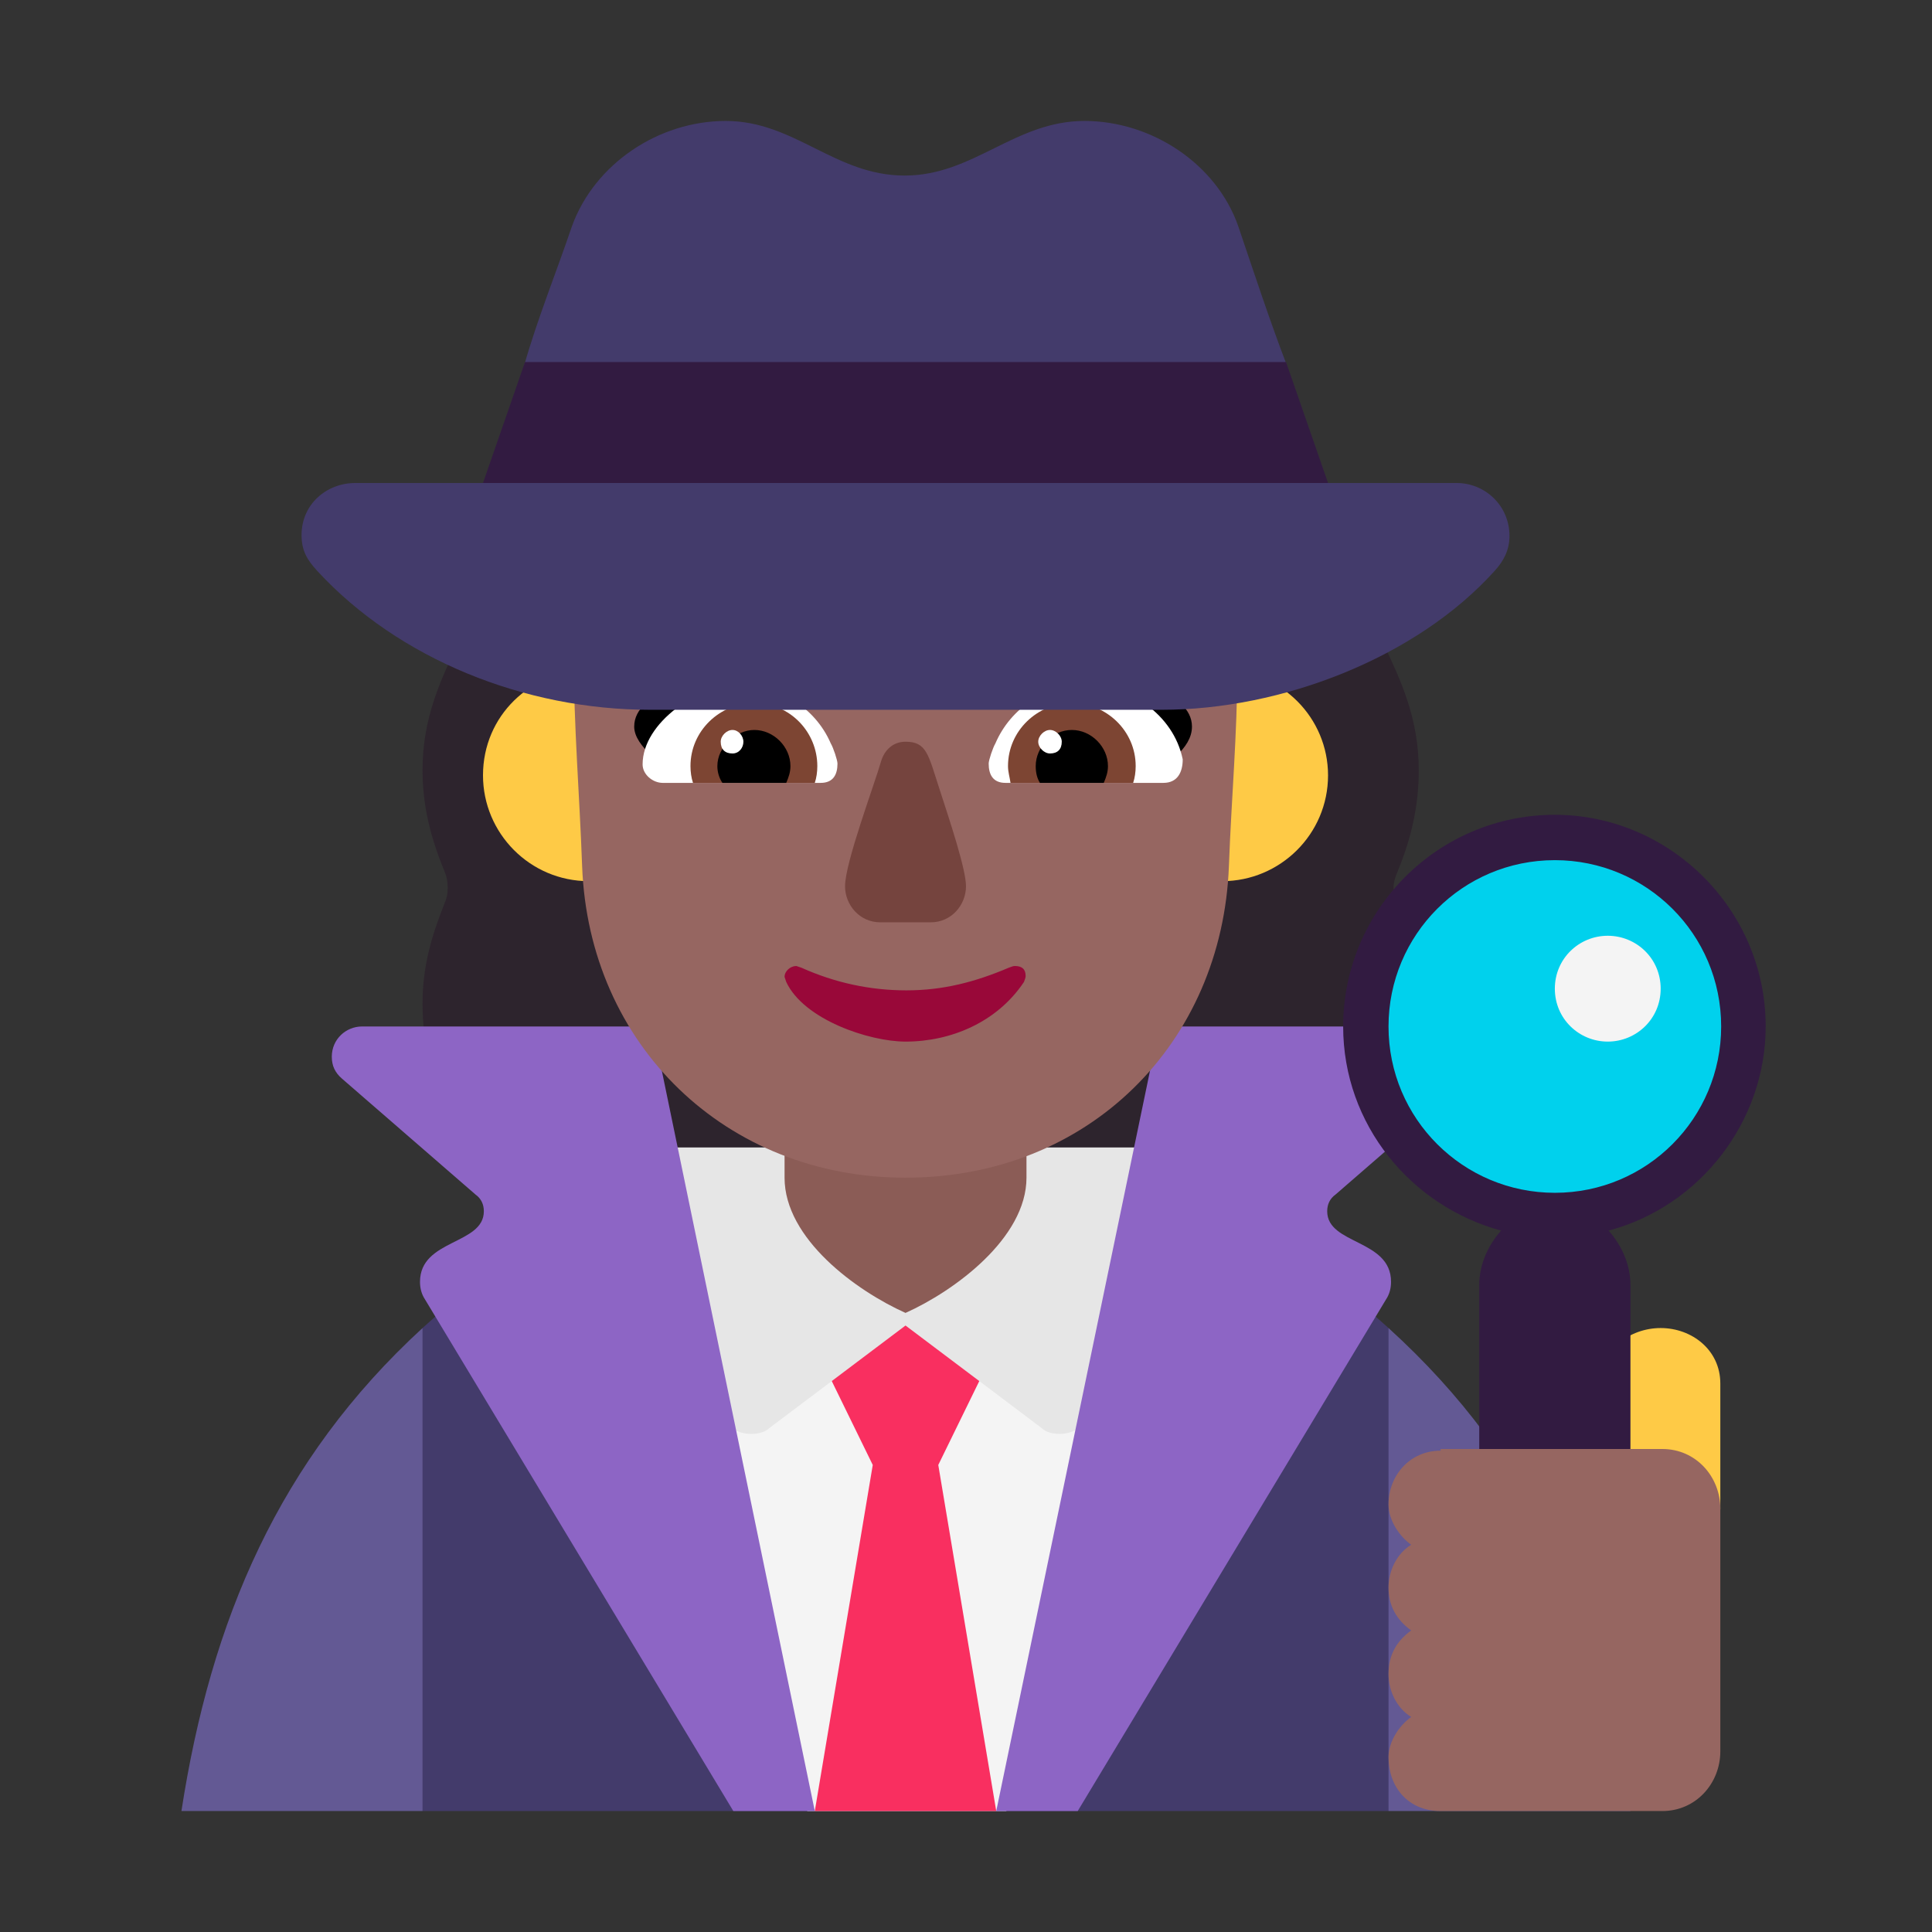 <svg version="1.1" xmlns="http://www.w3.org/2000/svg" viewBox="0 0 2300 2300"><rect x="0" y="0" width="2300" height="2300" fill="#333333" stroke="none"/><g transform="scale(1,-1) translate(-256, -1869)">
		<path d="M1691 401c146 0 254 128 254 273 0 43-9 80-25 119-3 7-5 13-5 19 0 7 2 13 5 20 16 39 25 77 25 120 0 124-85 179-85 305-44 38-92 78-132 125-38 43-56 154-128 154-43 0-37 51-92 51-53 0-103-32-156-32-53 0-105 32-155 32-13 0-24-3-32-8-19-12-32-43-60-43-89 0-85-142-125-198-24-35-97-68-136-81 0-126-85-181-85-305 0-43 10-81 26-120 3-7 4-13 4-20 0-7-1-12-4-19-16-40-26-76-26-119 0-137 101-273 254-273l678 0 z" fill="#2D242D"/>
		<path d="M1909-287l137 264-137 311c-164 150-371 215-573 215-214 0-418-69-577-215l-109-311 109-264 1150 0 z" fill="#433B6B"/>
		<path d="M2197-287c-38 232-113 416-288 575l0-575 288 0 z M759-287l0 575c-171-157-252-348-287-575l287 0 z" fill="#635994"/>
		<path d="M1454-287l168 756c-95 23-191 34-288 34-96 0-192-12-287-35l170-755 237 0 z" fill="#F4F4F4"/>
		<path d="M1442-287l-69 412 87 178-252 0 87-178-69-412 216 0 z" fill="#F92F60"/>
		<path d="M1518 162c17 0 32 11 36 27l68 314-575 0 67-314c4-18 20-27 36-27 9 0 17 2 22 7l162 122 162-122c5-5 13-7 22-7 z" fill="#E6E6E6"/>
		<path d="M1334 306c58 26 144 89 144 161l0 126-288 0 0-126c0-73 86-135 144-161 z" fill="#8B5C56"/>
		<path d="M1539-287l-97 0 194 934 345 0c19 0 36-15 36-36 0-11-4-19-12-26l-159-138c-7-5-10-12-10-20 0-40 76-33 76-84 0-8-2-15-6-21l-367-609 z M1226-287l-193 934-346 0c-19 0-36-15-36-36 0-11 4-19 12-26l159-138c7-5 10-12 10-20 0-40-76-33-76-84 0-8 2-15 6-21l367-609 97 0 z" fill="#8D65C5"/>
		<path d="M2304 72l0 150c0 40-34 66-71 66-37 0-72-26-72-66l0-150 143 0 z" fill="#FECA46"/>
		<path d="M2107 431c119 0 215 97 215 216 0 121-97 216-215 216-121 0-216-99-216-216 0-121 99-216 216-216 z" fill="#00D1ED"/>
		<path d="M2107 16c50 0 90 42 90 93l0 230c0 24-10 47-26 65 109 29 187 130 187 243 0 140-115 252-251 252-139 0-252-113-252-252 0-117 81-214 188-243-16-18-26-41-26-65l0-230c0-51 39-93 90-93 z M2107 449c-109 0-198 88-198 198 0 109 88 198 198 198 109 0 198-88 198-198 0-109-88-198-198-198 z" fill="#321B41"/>
		<path d="M2170 629c34 0 63 27 63 63 0 36-29 63-63 63-34 0-63-27-63-63 0-36 29-63 63-63 z" fill="#F4F4F4"/>
		<path d="M2235-287c40 0 69 33 69 71l0 289c0 38-29 71-69 71l-264 0 0-2c-37 0-62-30-62-64 0-19 13-38 27-48-18-11-27-32-27-51 0-21 9-38 27-51-18-13-27-30-27-52 0-19 9-40 27-51-14-10-27-29-27-48 0-35 23-64 62-64l264 0 z" fill="#966661"/>
		<path d="M1711 820c69 0 126 56 126 126 0 68-55 125-126 125-71 0-125-60-125-125 0-69 54-126 125-126 z M957 820c69 0 126 56 126 126 0 70-58 125-126 125-69 0-126-54-126-125 0-69 56-126 126-126 z" fill="#FECA46"/>
		<path d="M1334 467c218 0 377 160 385 371 3 82 10 156 10 238 0 52-24 114-88 114l-250 0c-103 0-179 45-247 131-5 6-10 9-17 9-17 0-20-16-25-28-51-122-163-79-163-213 0-84 7-167 10-251 8-214 172-371 385-371 z" fill="#966661"/>
		<path d="M1623 942c-57 19-112 32-169 51 23 36 61 69 110 69 30 0 111-15 111-58 0-27-32-45-52-62 z M1063 942c56 19 113 35 170 51-24 36-63 69-111 69-30 0-111-15-111-58 0-24 36-46 52-62 z" fill="#000000"/>
		<path d="M1641 937l-188 0c-15 0-20 10-20 23 0 4 5 19 8 24 18 42 60 70 108 70 50 0 104-35 115-89 0-15-6-28-23-28 z M1233 937c15 0 20 10 20 23 0 4-5 19-8 24-19 44-64 70-109 70-48 0-115-45-115-95 0-12 12-22 24-22l188 0 z" fill="#FFFFFF"/>
		<path d="M1605 937l-146 0c-1 7-3 13-3 20 0 42 35 75 76 75 41 0 76-33 76-75 0-7-1-14-3-20 z M1226 937c2 6 3 13 3 20 0 40-32 75-75 75-41 0-76-33-76-75 0-7 1-14 3-20l145 0 z" fill="#7D4533"/>
		<path d="M1570 937l-76 0c-3 5-5 11-5 20 0 23 20 43 43 43 23 0 43-20 43-43 0-7-2-13-5-20 z M1192 937c3 7 5 13 5 20 0 23-20 43-43 43-22 0-44-20-44-43 0-7 2-14 6-20l76 0 z" fill="#000000"/>
		<path d="M1506 972c9 0 14 5 14 14 0 7-7 14-14 14-7 0-14-7-14-14 0-7 7-14 14-14 z M1128 972c8 0 13 7 13 14 0 7-6 14-13 14-7 0-14-7-14-14 0-9 5-14 14-14 z" fill="#FFFFFF"/>
		<path d="M1364 771c25 0 42 21 42 43 0 20-19 77-32 117-13 40-15 55-40 55-15 0-25-10-29-23-8-28-43-121-43-149 0-22 17-43 42-43l60 0 z" fill="#75443E"/>
		<path d="M1334 629c54 0 109 23 141 71 1 3 2 5 2 7 0 8-4 12-13 12-2 0-4-1-7-2-40-17-78-27-122-27-43 0-85 9-125 27l-6 2c-7 0-14-6-14-13l2-6c21-45 99-71 142-71 z" fill="#990839"/>
		<path d="M1639 1024c143 0 303 62 396 165 11 12 18 25 18 42 0 36-29 63-63 63l-153 0-107 61 58 79c-21 55-39 110-58 166-26 74-103 125-183 125-83 0-132-65-214-65-83 0-131 65-213 65-80 0-156-51-183-125-19-56-41-110-57-166l57-70-106-70-152 0c-34 0-64-25-64-62 0-19 7-30 19-43 97-105 247-165 396-165l609 0 z" fill="#433B6B"/>
		<path d="M1837 1294l-50 144-906 0-50-144 1006 0 z" fill="#321B41"/>
	</g></svg>
